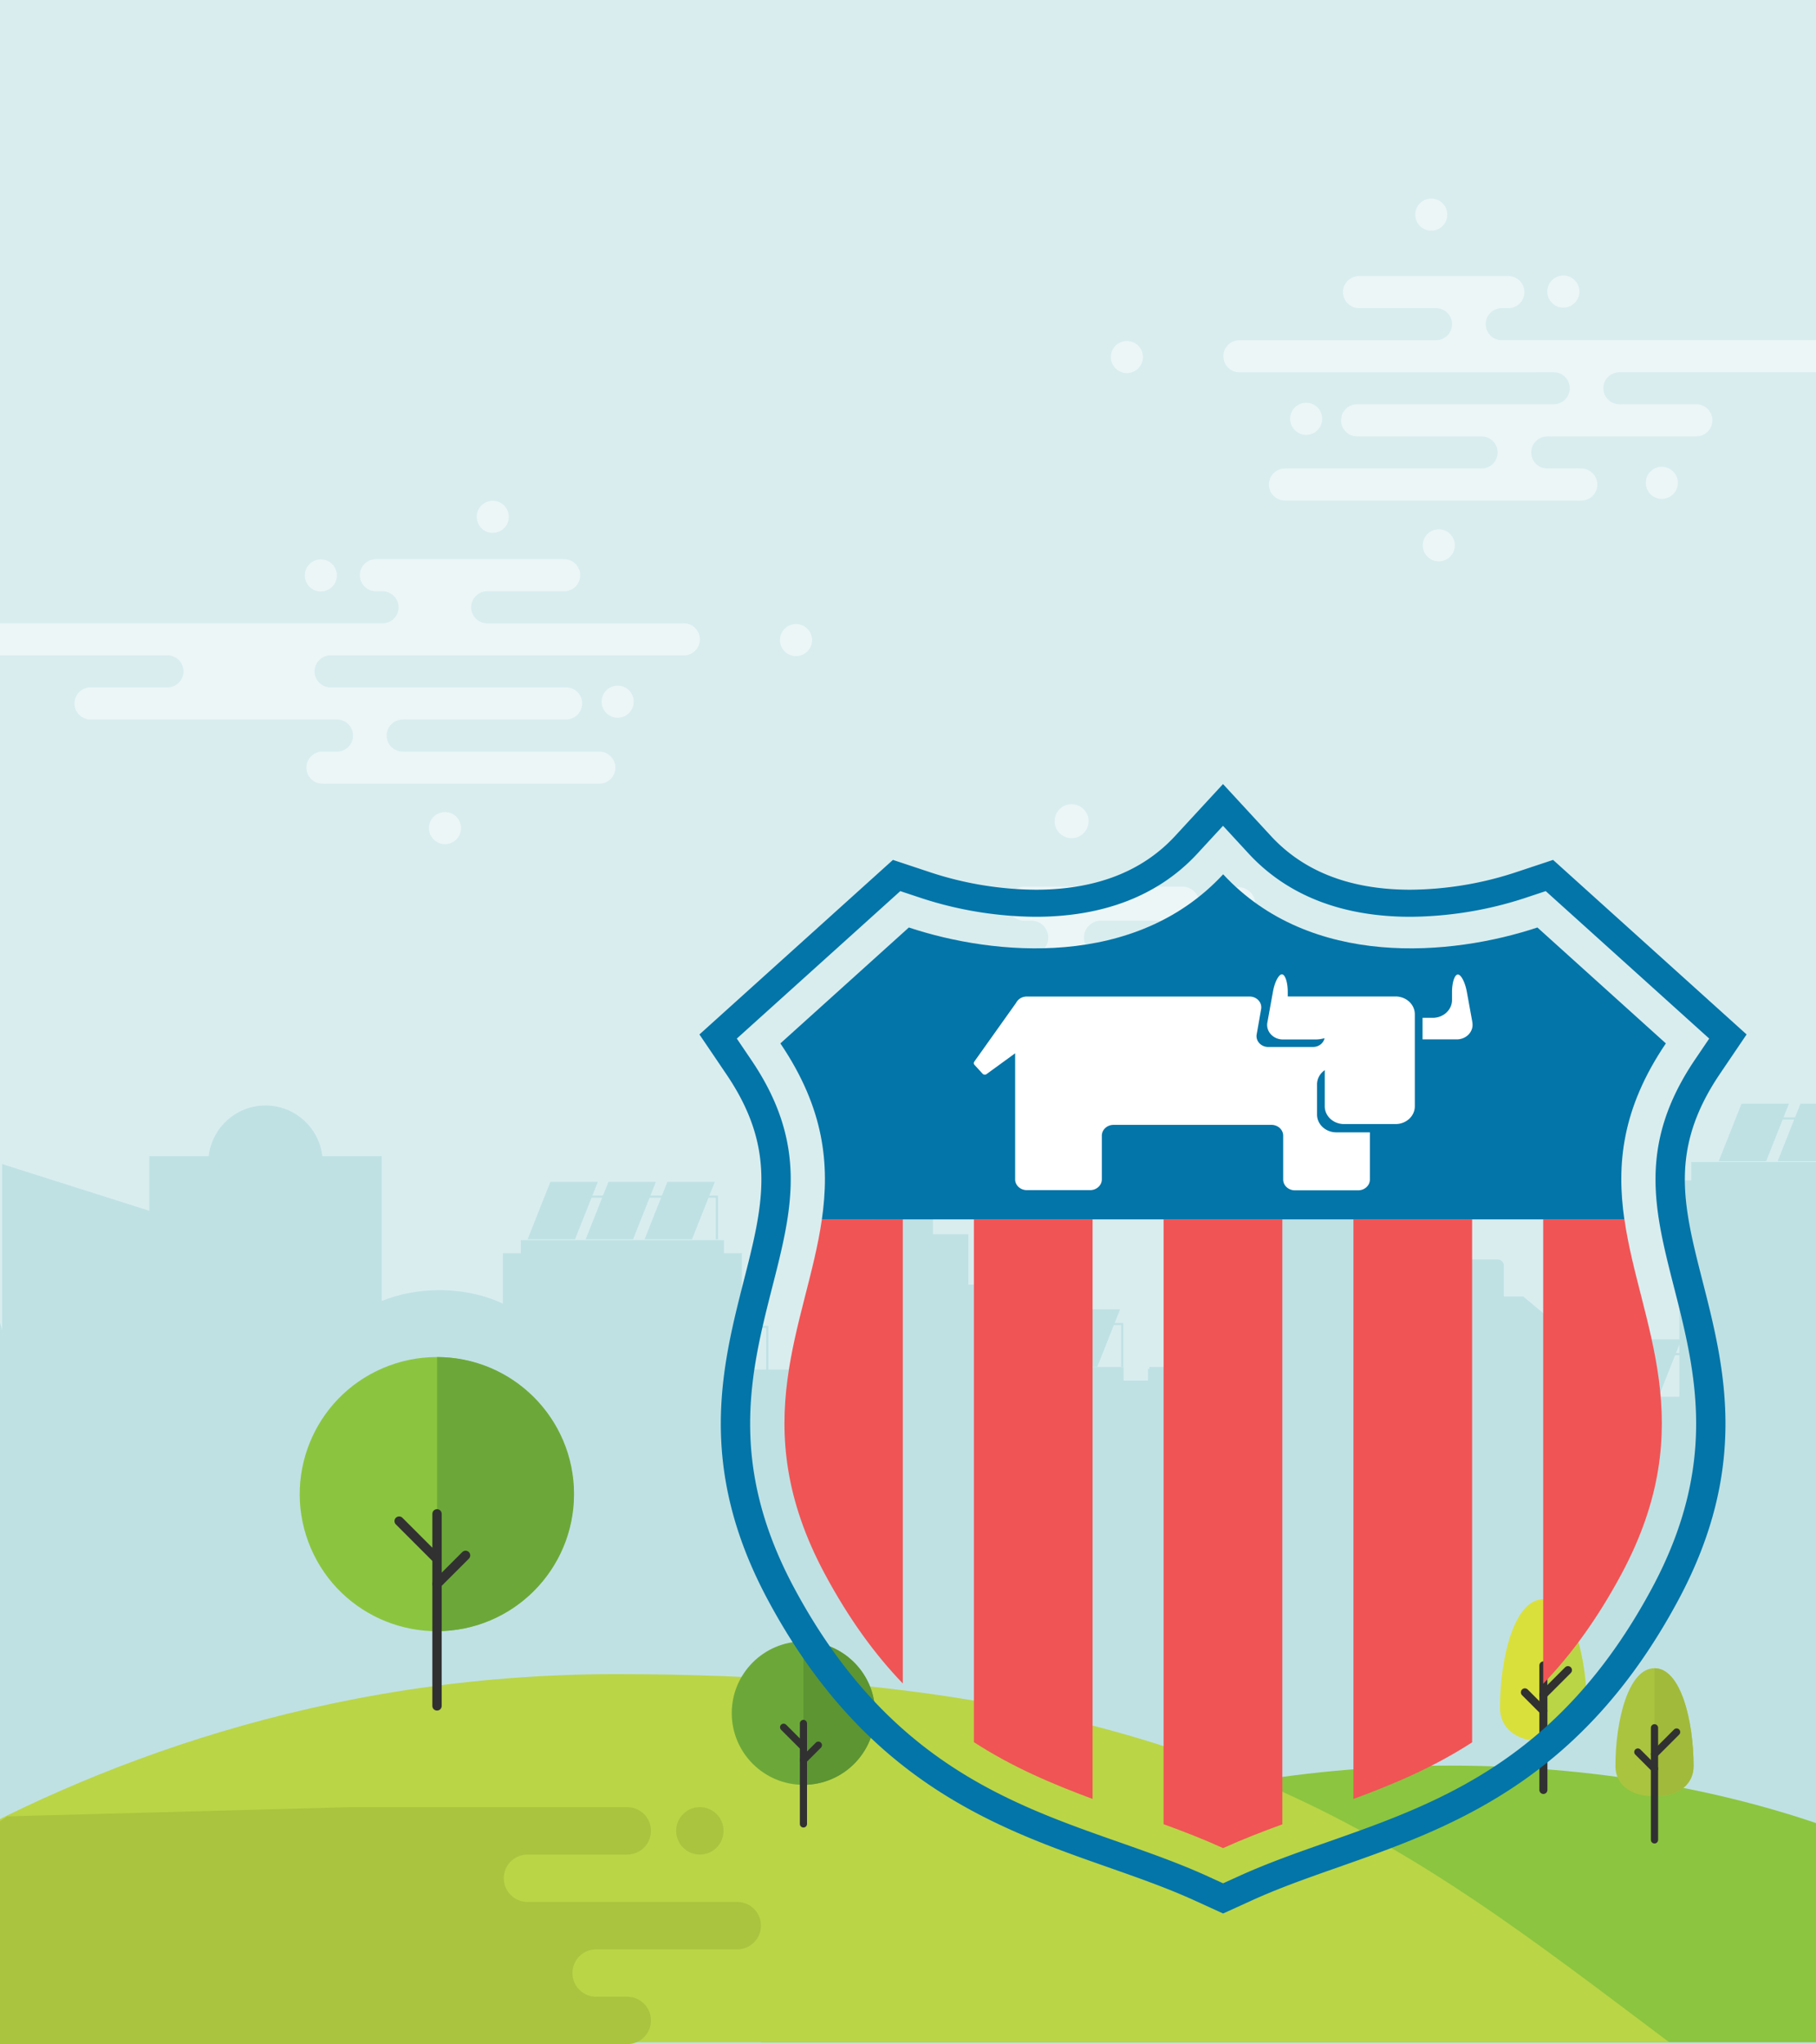 <?xml version="1.0" encoding="UTF-8" standalone="no"?>
<!-- Generator: Adobe Illustrator 25.2.3, SVG Export Plug-In . SVG Version: 6.00 Build 0)  -->

<svg
   version="1.1"
   id="Layer_1"
   x="0px"
   y="0px"
   viewBox="0 0 682.5 768"
   style="enable-background:new 0 0 682.5 768;"
   xml:space="preserve"
   sodipodi:docname="login-landscape.svg"
   inkscape:version="1.2.2 (b0a84865, 2022-12-01)"
   xmlns:inkscape="http://www.inkscape.org/namespaces/inkscape"
   xmlns:sodipodi="http://sodipodi.sourceforge.net/DTD/sodipodi-0.dtd"
   xmlns="http://www.w3.org/2000/svg"
   xmlns:svg="http://www.w3.org/2000/svg"><defs
   id="defs19876" /><sodipodi:namedview
   id="namedview19874"
   pagecolor="#ffffff"
   bordercolor="#000000"
   borderopacity="0.25"
   inkscape:showpageshadow="2"
   inkscape:pageopacity="0.0"
   inkscape:pagecheckerboard="0"
   inkscape:deskcolor="#d1d1d1"
   showgrid="false"
   inkscape:zoom="0.30729167"
   inkscape:cx="341.69492"
   inkscape:cy="384"
   inkscape:window-width="1309"
   inkscape:window-height="456"
   inkscape:window-x="0"
   inkscape:window-y="25"
   inkscape:window-maximized="0"
   inkscape:current-layer="Layer_1" />
<style
   type="text/css"
   id="style19557">
	.st0{fill:#D9EDEF;}
	.st1{fill:#BFE1E4;}
	.st2{fill:#8CC53F;}
	.st3{fill:#8BC53F;}
	.st4{fill:#6CA839;}
	.st5{fill:#313131;}
	.st6{fill:#BAD545;}
	.st7{fill:#AAC43F;}
	.st8{fill:#DAE03B;}
	.st9{opacity:0.5;}
	.st10{fill:#FFFFFF;}
	.st11{fill:#BAD546;}
	.st12{fill:#5C9532;}
	.st13{fill:#A1BA3B;}
</style>
<rect
   class="st0"
   width="682.5"
   height="768"
   id="rect19559" />
<g
   id="g19569">
	<path
   class="st1"
   d="M866.871,513.881c-1.927-17.075-16.41-30.346-34-30.346   c-17.59,0-32.073,13.272-34,30.346h-13.115v-37.423h-43.738v10.721h-8.751v-10.721   h-26.222v-32.987h-4.463v-6.909h-66.971v6.909h-4.463v59.743h-17.066l-2.039,5.138   h-4.33l2.039-5.138H591.938l-5.993,15.103v-8.123h-4.53V494.569l-8.943-7.471h-7.308   v-11.593c0-1.275-1.033-2.308-2.308-2.308h-15.42c-1.274,0-2.308,1.033-2.308,2.308   v11.593h-7.309l-5.398,4.51c-0.696-2.261-2.272-4.135-4.328-5.227v-14.97   l-0.09-0.076l-30.831-26h-0.001l-30.831,26l-0.09,0.076v15.105   c-2.676,1.529-4.483,4.404-4.483,7.707h4.483v0.049h-7.111v28.763l-7.861-2.494   v-6.952h-19.369v0.807l-0.468-0.148v4.447h-9.176v-5.106h-48.212v-0.094h16.195   l6.209-15.645h4.33l-6.208,15.645h17.817l6.208-15.645h2.761v15.645h0.803   v-15.645v-0.744v-0.059h-3.246l2.039-5.138h-17.817l-2.039,5.138h-4.33   l2.039-5.138h-17.817l-6.944,17.499v-26.742h-10.105v-18.948h-13.309v-17.205   c0-2.714-2.2-4.914-4.914-4.914h-4.251v-16.092c0-0.413-0.315-0.748-0.703-0.748   h-1.654c-0.388,0-0.703,0.335-0.703,0.748v16.092h-4.251   c-2.713,0-4.914,2.2-4.914,4.914v17.205h-13.309v18.948h-10.105v34.365   c-3.2-1.567-6.782-2.472-10.579-2.472h-6.5v-15.626v-0.744v-0.059h-3.246   l2.039-5.138h-8.736v-22.146h-6.741v-4.912h-76.34v4.912h-6.741v18.951   c-6.688-3.178-14.968-5.067-23.876-5.067c-7.952,0-15.401,1.507-21.667,4.089   v-54.445h-22.322c-1.229-10.707-10.311-19.025-21.347-19.025   c-11.036,0-20.118,8.319-21.347,19.025H56.111v20.525l-55.32-17.55v62.608   c-2.826-13.424-14.734-23.502-28.999-23.502c-15.233,0-27.776,11.493-29.444,26.28   h-15.226v11.179h-36.639V499.026c0-11.014-8.928-19.942-19.942-19.942   c-11.014,0-19.942,8.928-19.942,19.942v14.887h-52.551v5.748h3.116v43.115V798   H884.453V535.301v-5.22v-16.199H866.871z M287.953,514.559h-8.962l6.201-15.626h2.761   V514.559z M529.231,494.272H528.092v-0.049h1.198L529.231,494.272z M605.525,524.781   h-4.33l6.201-15.626h4.33L605.525,524.781z M631.15,524.781h-7.807l6.201-15.626   h1.606V524.781z M631.15,508.352h-1.287l1.287-3.244V508.352z"
   id="path19561" />
	<polygon
   class="st1"
   points="222.306,449.994 226.303,449.994 220.095,465.638 237.912,465.638    244.12,449.994 248.45,449.994 242.242,465.638 260.059,465.638 266.267,449.994    269.028,449.994 269.028,465.638 269.831,465.638 269.831,449.994 269.831,449.25    269.831,449.191 266.586,449.191 268.625,444.052 250.808,444.052 248.769,449.191    244.439,449.191 246.478,444.052 228.661,444.052 226.622,449.191 222.625,449.191    224.664,444.052 206.847,444.052 198.281,465.638 216.098,465.638  "
   id="polygon19563" />
	<polygon
   class="st1"
   points="669.979,420.598 674.309,420.598 668.1,436.243 685.918,436.243    692.126,420.598 694.887,420.598 694.887,436.243 695.69,436.243 695.69,420.598    695.69,419.854 695.69,419.795 692.445,419.795 694.484,414.657 676.666,414.657    674.627,419.795 670.298,419.795 672.337,414.657 654.52,414.657 645.954,436.243    663.77,436.243  "
   id="polygon19565" />
	<polygon
   class="st1"
   points="773.927,460.312 776.688,460.312 776.688,475.957 777.491,475.957    777.491,460.312 777.491,459.569 777.491,459.51 774.245,459.51 776.284,454.371    758.467,454.371 749.901,475.957 767.718,475.957  "
   id="polygon19567" />
</g>
<path
   class="st2"
   d="M682.221,1117.16c-17.754-1.617-35.838-2.458-54.192-2.458  c-169.747,0-316.642,71.25-387.542,174.95v114.762H682.5L682.221,1117.16z"
   id="path19571" />
<g
   id="g19645">
	<g
   id="g19595">
		<g
   id="g19575">
			
				<ellipse
   transform="matrix(0.394 -0.919 0.919 0.394 -630.539 1248.272)"
   class="st3"
   cx="631.559"
   cy="1102.407"
   rx="24.813"
   ry="24.813"
   id="ellipse19573" />
		</g>
		<g
   id="g19579">
			<path
   class="st4"
   d="M606.746,1102.407c0-13.704,11.109-24.813,24.813-24.813v49.626     C617.855,1127.22,606.746,1116.111,606.746,1102.407z"
   id="path19577" />
		</g>
		<g
   id="g19593">
			<g
   id="g19583">
				<path
   class="st5"
   d="M631.559,1141.6c0.467,0,0.846-0.379,0.846-0.845v-34.775      c0-0.467-0.379-0.846-0.846-0.846c-0.467,0-0.846,0.379-0.846,0.846v34.775      C630.713,1141.221,631.092,1141.6,631.559,1141.6L631.559,1141.6z"
   id="path19581" />
			</g>
			<g
   id="g19587">
				<path
   class="st5"
   d="M631.559,1119.514c0.217,0,0.433-0.083,0.598-0.248      c0.33-0.33,0.33-0.866,0-1.196l-5.169-5.169      c-0.33-0.33-0.866-0.33-1.196,0c-0.33,0.33-0.33,0.865,0,1.196      l5.169,5.169C631.126,1119.431,631.342,1119.514,631.559,1119.514L631.559,1119.514z"
   id="path19585" />
			</g>
			<g
   id="g19591">
				<path
   class="st5"
   d="M631.559,1115.002c0.217,0,0.433-0.083,0.598-0.248l6.862-6.862      c0.33-0.33,0.33-0.865,0-1.196c-0.331-0.33-0.866-0.33-1.196,0      l-6.862,6.862c-0.33,0.33-0.33,0.865,0,1.196      C631.126,1114.919,631.342,1115.002,631.559,1115.002L631.559,1115.002z"
   id="path19589" />
			</g>
		</g>
	</g>
	<g
   id="g19619">
		<g
   id="g19599">
			<path
   class="st6"
   d="M575.186,1187.063c0-14.086,3.994-30.383,12.125-30.383     c8.131,0,12.125,16.297,12.125,30.383c0,5.161-3.994,9.345-12.125,9.345     C579.18,1196.408,575.186,1192.224,575.186,1187.063z"
   id="path19597" />
		</g>
		<g
   id="g19603">
			<path
   class="st7"
   d="M575.186,1187.063c0-14.086,3.994-30.383,12.125-30.383v39.728     C579.18,1196.408,575.186,1192.224,575.186,1187.063z"
   id="path19601" />
		</g>
		<g
   id="g19617">
			<g
   id="g19607">
				<path
   class="st5"
   d="M587.311,1210.788c0.467,0,0.846-0.379,0.846-0.846v-34.775      c0-0.467-0.379-0.846-0.846-0.846c-0.467,0-0.846,0.379-0.846,0.846v34.775      C586.466,1210.41,586.844,1210.788,587.311,1210.788L587.311,1210.788z"
   id="path19605" />
			</g>
			<g
   id="g19611">
				<path
   class="st5"
   d="M587.311,1188.702c0.217,0,0.433-0.083,0.598-0.248l5.169-5.169      c0.33-0.33,0.33-0.866,0-1.196c-0.33-0.33-0.865-0.33-1.196,0      l-5.169,5.169c-0.33,0.33-0.33,0.866,0,1.196      C586.879,1188.619,587.094,1188.702,587.311,1188.702L587.311,1188.702z"
   id="path19609" />
			</g>
			<g
   id="g19615">
				<path
   class="st5"
   d="M587.311,1184.19c0.217,0,0.433-0.083,0.598-0.248      c0.33-0.33,0.33-0.866,0-1.196l-6.862-6.862      c-0.33-0.33-0.865-0.33-1.196,0c-0.33,0.33-0.33,0.866,0,1.196      l6.862,6.862C586.879,1184.108,587.094,1184.19,587.311,1184.19L587.311,1184.19z"
   id="path19613" />
			</g>
		</g>
	</g>
	<g
   id="g19643">
		<g
   id="g19623">
			<path
   class="st8"
   d="M513.885,1149.353c0-19.266,5.723-51.316,12.783-51.316     s12.783,32.05,12.783,51.316c0,7.06-5.723,12.783-12.783,12.783     S513.885,1156.413,513.885,1149.353z"
   id="path19621" />
		</g>
		<g
   id="g19627">
			<path
   class="st6"
   d="M513.885,1149.353c0-19.266,5.723-51.316,12.783-51.316v64.099     C519.609,1162.136,513.885,1156.413,513.885,1149.353z"
   id="path19625" />
		</g>
		<g
   id="g19641">
			<g
   id="g19631">
				<path
   class="st5"
   d="M526.669,1176.516c0.467,0,0.846-0.379,0.846-0.846v-34.775      c0-0.467-0.379-0.846-0.846-0.846c-0.467,0-0.846,0.379-0.846,0.846v34.775      C525.823,1176.137,526.202,1176.516,526.669,1176.516L526.669,1176.516z"
   id="path19629" />
			</g>
			<g
   id="g19635">
				<path
   class="st5"
   d="M526.669,1154.429c0.217,0,0.433-0.083,0.598-0.248l5.169-5.169      c0.33-0.33,0.33-0.866,0-1.196s-0.866-0.33-1.196,0l-5.169,5.169      c-0.33,0.33-0.33,0.866,0,1.196      C526.236,1154.347,526.452,1154.429,526.669,1154.429L526.669,1154.429z"
   id="path19633" />
			</g>
			<g
   id="g19639">
				<path
   class="st5"
   d="M526.669,1149.918c0.217,0,0.433-0.083,0.598-0.248      c0.33-0.33,0.33-0.866,0-1.196l-6.862-6.862      c-0.33-0.33-0.865-0.33-1.196,0c-0.33,0.33-0.33,0.866,0,1.196      l6.862,6.862C526.236,1149.835,526.452,1149.918,526.669,1149.918L526.669,1149.918z"
   id="path19637" />
			</g>
		</g>
	</g>
</g>
<g
   class="st9"
   id="g19659">
	<path
   class="st10"
   d="M374.031,358.667h13.559c3.525,0,6.382-2.858,6.382-6.382   c0-3.525-2.857-6.382-6.382-6.382h-2.65c-3.525,0-6.382-2.857-6.382-6.382v-0   c0-3.525,2.858-6.382,6.382-6.382h59.448c3.525,0,6.382,2.857,6.382,6.382v0   c0,3.525-2.857,6.382-6.382,6.382h-3.149h-27.507   c-3.525,0-6.382,2.857-6.382,6.382v0c0,3.525,2.857,6.382,6.382,6.382h27.507   h28.774h3.166h11.102c3.525,0,6.382,2.857,6.382,6.382   c0,3.525-2.857,6.382-6.382,6.382h-9.34c-0.031,0-0.061,0.005-0.092,0.005   h-3.149h-27.507c-3.525,0-6.382,2.857-6.382,6.382   c0,3.525,2.857,6.382,6.382,6.382h27.507h28.774h3.166h18.858   c3.525,0,6.382,2.857,6.382,6.382c0,3.525-2.857,6.382-6.382,6.382h-58.558   h-18.559h-40.889c-3.525,0-6.382-2.858-6.382-6.382   c0-3.525,2.857-6.382,6.382-6.382h13.559c3.525,0,6.382-2.857,6.382-6.382   c0-3.525-2.858-6.382-6.382-6.382h-2.65c-0.031,0-0.061-0.004-0.091-0.005   h-0.39h-40.889c-3.525,0-6.382-2.857-6.382-6.382   C367.649,361.524,370.506,358.667,374.031,358.667z"
   id="path19647" />
	
		<ellipse
   transform="matrix(0.707 -0.707 0.707 0.707 -154.108 358.053)"
   class="st10"
   cx="355.154"
   cy="365.051"
   rx="6.383"
   ry="6.383"
   id="ellipse19649" />
	
		<ellipse
   transform="matrix(0.231 -0.973 0.973 0.231 27.568 713.903)"
   class="st10"
   cx="465.199"
   cy="339.52"
   rx="6.383"
   ry="6.383"
   id="ellipse19651" />
	
		<ellipse
   transform="matrix(0.161 -0.987 0.987 0.161 33.528 656.207)"
   class="st10"
   cx="402.567"
   cy="308.392"
   rx="6.383"
   ry="6.383"
   id="ellipse19653" />
	
		<ellipse
   transform="matrix(0.895 -0.446 0.446 0.895 -116.643 284.906)"
   class="st10"
   cx="547.346"
   cy="390.418"
   rx="6.383"
   ry="6.383"
   id="ellipse19655" />
	<circle
   class="st10"
   cx="438.85"
   cy="419.608"
   r="6.383"
   id="circle19657" />
</g>
<g
   class="st9"
   id="g19675">
	<path
   class="st10"
   d="M682.5,127.791h-55.267h-16.127h-1.389h-38.591h-7.235   c-3.1-0.247-5.539-2.836-5.539-5.999c0-3.327,2.697-6.024,6.024-6.024h2.501   c3.327,0,6.024-2.697,6.024-6.024l0,0c0-3.327-2.697-6.024-6.024-6.024h-56.107   c-3.327,0-6.024,2.697-6.024,6.024l0,0c0,3.327,2.697,6.024,6.024,6.024h2.972   h25.961c3.327,0,6.024,2.697,6.024,6.024v0c0,3.327-2.697,6.024-6.024,6.024   h-25.961h-27.157h-2.988h-17.798c-3.327,0-6.024,2.697-6.024,6.024   c0,3.327,2.697,6.024,6.024,6.024h55.267h17.516h38.591   c0.163,0,0.323-0.012,0.483-0.024h6.268c3.327,0,6.024,2.697,6.024,6.024   s-2.697,6.024-6.024,6.024h-2.501h-23.451h-27.157h-2.989h-17.798   c-3.327,0-6.024,2.697-6.024,6.024c0,3.327,2.697,6.024,6.024,6.024h17.248   c0.202,0.02,0.406,0.031,0.613,0.031h2.972h25.961   c3.327,0,6.024,2.697,6.024,6.024v0c0,3.327-2.697,6.024-6.024,6.024h-25.961   h-27.157h-2.989h-17.798c-3.327,0-6.024,2.697-6.024,6.024   c0,3.327,2.697,6.024,6.024,6.024h55.267h17.516h38.591   c3.327,0,6.024-2.697,6.024-6.024c0-3.327-2.697-6.024-6.024-6.024h-12.797   c-3.327,0-6.024-2.697-6.024-6.024c0-3.327,2.697-6.024,6.024-6.024h2.501   c0.207,0,0.412-0.011,0.613-0.031h36.793h16.127c3.327,0,6.024-2.697,6.024-6.024   l0,0c0-3.327-2.697-6.024-6.024-6.024h-2.972h-13.154h-12.797   c-3.327,0-6.024-2.697-6.024-6.024c0-3.327,2.697-6.024,6.024-6.024h2.501h23.45   h27.157h2.988H682.5"
   id="path19661" />
	
		<ellipse
   transform="matrix(0.24 -0.971 0.971 0.24 298.37 744.242)"
   class="st10"
   cx="624.523"
   cy="181.556"
   rx="6.024"
   ry="6.024"
   id="ellipse19663" />
	
		<ellipse
   transform="matrix(0.675 -0.738 0.738 0.675 109.926 469.108)"
   class="st10"
   cx="587.587"
   cy="109.745"
   rx="6.024"
   ry="6.024"
   id="ellipse19665" />
	
		<ellipse
   transform="matrix(0.231 -0.973 0.973 0.231 335.303 585.187)"
   class="st10"
   cx="537.677"
   cy="80.575"
   rx="6.024"
   ry="6.024"
   id="ellipse19667" />
	
		<ellipse
   transform="matrix(0.153 -0.988 0.988 0.153 255.648 707.904)"
   class="st10"
   cx="540.846"
   cy="204.796"
   rx="6.024"
   ry="6.024"
   id="ellipse19669" />
	
		<ellipse
   transform="matrix(0.155 -0.988 0.988 0.155 259.397 617.817)"
   class="st10"
   cx="490.744"
   cy="157.319"
   rx="6.024"
   ry="6.024"
   id="ellipse19671" />
	
		<ellipse
   transform="matrix(0.707 -0.707 0.707 0.707 29.237 338.792)"
   class="st10"
   cx="423.576"
   cy="134.104"
   rx="6.024"
   ry="6.024"
   id="ellipse19673" />
</g>
<g
   class="st9"
   id="g19689">
	<path
   class="st10"
   d="M0,234.163h44.319h16.127h1.389h75.191h7.235   c3.1-0.247,5.539-2.836,5.539-5.999c0-3.327-2.697-6.024-6.024-6.024h-2.501   c-3.327,0-6.024-2.697-6.024-6.024l0,0c0-3.327,2.697-6.024,6.024-6.024h70.747   c3.327,0,6.024,2.697,6.024,6.024l0,0c0,3.327-2.697,6.024-6.024,6.024h-2.972   h-25.961c-3.327,0-6.024,2.697-6.024,6.024v0   c0,3.327,2.697,6.024,6.024,6.024h25.961h27.157h2.988h17.798   c3.327,0,6.024,2.697,6.024,6.024c0,3.327-2.697,6.024-6.024,6.024h-55.267   h-17.516h-53.231c-0.163,0-0.323-0.012-0.483-0.024h-6.268   c-3.327,0-6.024,2.697-6.024,6.024c0,3.327,2.697,6.024,6.024,6.024h2.501h23.45   h41.797h2.988h17.798c3.327,0,6.024,2.697,6.024,6.024   c0,3.327-2.697,6.024-6.024,6.024h-17.248c-0.202,0.02-0.406,0.031-0.613,0.031   H191.93h-40.601c-3.327,0-6.024,2.697-6.024,6.024v0   c0,3.327,2.697,6.024,6.024,6.024h25.961h27.157h2.989h17.798   c3.327,0,6.024,2.697,6.024,6.024c0,3.327-2.697,6.024-6.024,6.024h-55.267   h-17.516h-31.271c-3.327,0-6.024-2.697-6.024-6.024   c0-3.327,2.697-6.024,6.024-6.024h5.477c3.327,0,6.024-2.697,6.024-6.024   c0-3.327-2.697-6.024-6.024-6.024h-2.501c-0.207,0-0.412-0.011-0.613-0.031   H50.15H34.023c-3.327,0-6.024-2.697-6.024-6.024l0,0   c0-3.327,2.697-6.024,6.024-6.024h2.972h13.154h12.797   c3.327,0,6.024-2.697,6.024-6.024c0-3.327-2.697-6.024-6.024-6.024h-2.501H36.996   H9.839H6.85H0"
   id="path19677" />
	
		<ellipse
   transform="matrix(0.738 -0.675 0.675 0.738 -114.284 138.088)"
   class="st10"
   cx="120.565"
   cy="216.117"
   rx="6.024"
   ry="6.024"
   id="ellipse19679" />
	
		<ellipse
   transform="matrix(0.973 -0.231 0.231 0.973 -39.804 47.916)"
   class="st10"
   cx="185.115"
   cy="194.267"
   rx="6.024"
   ry="6.024"
   id="ellipse19681" />
	
		<ellipse
   transform="matrix(0.988 -0.153 0.153 0.988 -45.675 29.289)"
   class="st10"
   cx="167.306"
   cy="311.168"
   rx="6.024"
   ry="6.024"
   id="ellipse19683" />
	
		<ellipse
   transform="matrix(0.988 -0.155 0.155 0.988 -38.001 39.074)"
   class="st10"
   cx="232.048"
   cy="263.691"
   rx="6.024"
   ry="6.024"
   id="ellipse19685" />
	
		<ellipse
   transform="matrix(0.707 -0.707 0.707 0.707 -82.404 282.011)"
   class="st10"
   cx="299.216"
   cy="240.476"
   rx="6.024"
   ry="6.024"
   id="ellipse19687" />
</g>
<g
   id="g19767">
	<path
   class="st6"
   d="M0.248,1404.367l0-153.081c15.756-1.435,31.805-2.181,48.094-2.181   c150.645,0,281.009,63.232,343.93,155.262H0.248z"
   id="path19691" />
	<g
   id="g19715">
		<g
   id="g19695">
			
				<ellipse
   transform="matrix(0.394 -0.919 0.919 0.394 -1057.006 952.181)"
   class="st3"
   cx="193.737"
   cy="1277.841"
   rx="30.348"
   ry="30.348"
   id="ellipse19693" />
		</g>
		<g
   id="g19699">
			<path
   class="st4"
   d="M163.389,1277.841c0-16.761,13.587-30.348,30.348-30.348v60.697     C176.975,1308.189,163.389,1294.602,163.389,1277.841z"
   id="path19697" />
		</g>
		<g
   id="g19713">
			<g
   id="g19703">
				<path
   class="st5"
   d="M193.737,1325.777c0.571,0,1.035-0.463,1.035-1.034v-42.533      c0-0.571-0.464-1.035-1.035-1.035c-0.571,0-1.035,0.463-1.035,1.035v42.533      C192.702,1325.314,193.165,1325.777,193.737,1325.777L193.737,1325.777z"
   id="path19701" />
			</g>
			<g
   id="g19707">
				<path
   class="st5"
   d="M193.737,1298.764c0.266,0,0.529-0.101,0.731-0.303      c0.404-0.404,0.404-1.059,0-1.463l-6.322-6.322      c-0.404-0.404-1.059-0.404-1.463,0c-0.404,0.404-0.404,1.059,0,1.463      l6.322,6.322C193.207,1298.663,193.471,1298.764,193.737,1298.764L193.737,1298.764z"
   id="path19705" />
			</g>
			<g
   id="g19711">
				<path
   class="st5"
   d="M193.737,1293.246c0.266,0,0.529-0.101,0.731-0.303l8.393-8.393      c0.404-0.404,0.404-1.059,0-1.463c-0.405-0.404-1.059-0.404-1.463,0      l-8.393,8.393c-0.404,0.404-0.404,1.059,0,1.463      C193.207,1293.145,193.471,1293.246,193.737,1293.246L193.737,1293.246z"
   id="path19709" />
			</g>
		</g>
	</g>
	<g
   id="g19739">
		<g
   id="g19719">
			<path
   class="st6"
   d="M80.414,1230.513c0-17.229,4.885-37.161,14.831-37.161     c9.945,0,14.83,19.932,14.83,37.161c0,6.312-4.885,11.43-14.83,11.43     C85.299,1241.944,80.414,1236.826,80.414,1230.513z"
   id="path19717" />
		</g>
		<g
   id="g19723">
			<path
   class="st7"
   d="M80.414,1230.513c0-17.229,4.885-37.161,14.831-37.161v48.591     C85.299,1241.944,80.414,1236.826,80.414,1230.513z"
   id="path19721" />
		</g>
		<g
   id="g19737">
			<g
   id="g19727">
				<path
   class="st5"
   d="M95.245,1259.532c0.572,0,1.035-0.463,1.035-1.035v-42.533      c0-0.571-0.463-1.034-1.035-1.034c-0.571,0-1.034,0.463-1.034,1.034v42.533      C94.21,1259.068,94.674,1259.532,95.245,1259.532L95.245,1259.532z"
   id="path19725" />
			</g>
			<g
   id="g19731">
				<path
   class="st5"
   d="M95.245,1232.518c0.266,0,0.53-0.101,0.732-0.303l6.322-6.322      c0.404-0.404,0.404-1.059,0-1.463c-0.404-0.404-1.059-0.404-1.463,0      l-6.322,6.322c-0.404,0.404-0.404,1.059,0,1.463      C94.716,1232.417,94.98,1232.518,95.245,1232.518L95.245,1232.518z"
   id="path19729" />
			</g>
			<g
   id="g19735">
				<path
   class="st5"
   d="M95.245,1227c0.266,0,0.53-0.101,0.732-0.303      c0.404-0.404,0.404-1.059,0-1.463l-8.393-8.393      c-0.404-0.404-1.059-0.404-1.463,0c-0.404,0.404-0.404,1.059,0,1.463      l8.393,8.393C94.716,1226.899,94.98,1227,95.245,1227L95.245,1227z"
   id="path19733" />
			</g>
		</g>
	</g>
	<path
   class="st7"
   d="M80.425,1290.372c4.498,0,8.146,3.647,8.146,8.146   s-3.648,8.146-8.146,8.146H53.509c-4.491,0.011-8.129,3.654-8.129,8.145   c0,4.499,3.648,8.146,8.148,8.146h99.879c4.5,0,8.148,3.647,8.148,8.148   c0,4.497-3.648,8.145-8.148,8.145h-32.249c-4.501,0-8.146,3.647-8.146,8.145   c0,4.5,3.645,8.148,8.146,8.148h44.16c4.501,0,8.146,3.647,8.146,8.145   c0,4.499-3.645,8.148-8.146,8.148H97.147c-4.501,0-8.148,3.647-8.148,8.146   c0,4.497,3.647,8.145,8.148,8.145h56.26c4.5,0,8.148,3.648,8.148,8.145   c0,4.5-3.648,8.147-8.148,8.147H0l0-114.043H80.425z M180.52,1363.685   c0,4.499,3.647,8.148,8.146,8.148c4.498,0,8.146-3.648,8.146-8.148   c0-4.498-3.648-8.145-8.146-8.145C184.166,1355.54,180.52,1359.187,180.52,1363.685   z M113.103,1298.519c0-4.498-3.646-8.145-8.145-8.145   c-4.498,0-8.148,3.647-8.148,8.145c0,4.501,3.649,8.148,8.148,8.148   C109.457,1306.666,113.103,1303.019,113.103,1298.519z"
   id="path19741" />
	<g
   id="g19765">
		<g
   id="g19745">
			<path
   class="st8"
   d="M23.188,1326.385c0-23.564,7-62.764,15.635-62.764     s15.635,39.2,15.635,62.764c0,8.635-7,15.635-15.635,15.635     S23.188,1335.02,23.188,1326.385z"
   id="path19743" />
		</g>
		<g
   id="g19749">
			<path
   class="st6"
   d="M23.188,1326.385c0-23.564,7-62.764,15.635-62.764v78.399     C30.188,1342.02,23.188,1335.02,23.188,1326.385z"
   id="path19747" />
		</g>
		<g
   id="g19763">
			<g
   id="g19753">
				<path
   class="st5"
   d="M38.823,1359.608c0.571,0,1.035-0.463,1.035-1.035v-42.533      c0-0.571-0.464-1.035-1.035-1.035c-0.571,0-1.035,0.464-1.035,1.035v42.533      C37.788,1359.145,38.252,1359.608,38.823,1359.608L38.823,1359.608z"
   id="path19751" />
			</g>
			<g
   id="g19757">
				<path
   class="st5"
   d="M38.823,1332.594c0.266,0,0.529-0.101,0.731-0.303l6.322-6.322      c0.404-0.404,0.404-1.059,0-1.463c-0.404-0.404-1.059-0.404-1.463,0      l-6.322,6.322c-0.404,0.404-0.404,1.059,0,1.463      C38.293,1332.493,38.557,1332.594,38.823,1332.594L38.823,1332.594z"
   id="path19755" />
			</g>
			<g
   id="g19761">
				<path
   class="st5"
   d="M38.823,1327.076c0.266,0,0.529-0.101,0.731-0.303      c0.404-0.404,0.404-1.059,0-1.463l-8.393-8.393c-0.404-0.404-1.059-0.404-1.463,0      c-0.404,0.404-0.404,1.059,0,1.463l8.393,8.393      C38.293,1326.975,38.557,1327.076,38.823,1327.076L38.823,1327.076z"
   id="path19759" />
			</g>
		</g>
	</g>
</g>
<g
   id="g19871">
	<path
   class="st2"
   d="M285.981,767.306h517.83   c-41.499-60.959-141.777-103.95-258.914-103.95   C427.76,663.356,327.481,706.346,285.981,767.306z"
   id="path19769" />
	<path
   class="st11"
   d="M-121.311,767.306h748.668   c-100.324-75.19-175.122-138.317-395.847-138.317S-121.311,767.306-121.311,767.306z"
   id="path19771" />
	<g
   id="g19795">
		<g
   id="g19775">
			<path
   class="st8"
   d="M596.361,641.72c0-18.953-5.374-40.88-16.315-40.88     c-10.94,0-16.313,21.927-16.313,40.88c0,6.944,5.373,12.575,16.313,12.575     C590.987,654.295,596.361,648.664,596.361,641.72z"
   id="path19773" />
		</g>
		<g
   id="g19779">
			<path
   class="st6"
   d="M596.361,641.72c0-18.953-5.374-40.88-16.315-40.88v53.455     C590.987,654.295,596.361,648.664,596.361,641.72z"
   id="path19777" />
		</g>
		<g
   id="g19793">
			<g
   id="g19783">
				<path
   class="st5"
   d="M580.045,674.014c-0.833,0-1.51-0.676-1.51-1.51v-46.79      c0-0.833,0.676-1.509,1.51-1.509s1.51,0.676,1.51,1.509v46.79      C581.555,673.338,580.879,674.014,580.045,674.014L580.045,674.014z"
   id="path19781" />
			</g>
			<g
   id="g19787">
				<path
   class="st5"
   d="M580.045,644.297c-0.387,0-0.773-0.148-1.067-0.443l-6.954-6.956      c-0.59-0.59-0.59-1.544,0-2.135c0.592-0.59,1.547-0.59,2.134,0      l6.954,6.956c0.59,0.589,0.59,1.544,0,2.134      C580.818,644.148,580.433,644.297,580.045,644.297L580.045,644.297z"
   id="path19785" />
			</g>
			<g
   id="g19791">
				<path
   class="st5"
   d="M580.045,638.227c-0.387,0-0.773-0.147-1.067-0.442      c-0.59-0.59-0.59-1.545,0-2.135l9.234-9.233      c0.59-0.59,1.544-0.59,2.134,0c0.59,0.59,0.59,1.544,0,2.135      l-9.233,9.233C580.818,638.08,580.433,638.227,580.045,638.227L580.045,638.227z"
   id="path19789" />
			</g>
		</g>
	</g>
	<g
   id="g19819">
		<g
   id="g19799">
			<path
   class="st4"
   d="M328.895,643.635c0,14.878-12.062,26.94-26.942,26.94     c-14.879,0-26.941-12.062-26.941-26.94c0-14.877,12.062-26.941,26.941-26.941     C316.832,616.694,328.895,628.757,328.895,643.635z"
   id="path19797" />
		</g>
		<g
   id="g19803">
			<path
   class="st12"
   d="M328.895,643.635c0-14.877-12.062-26.941-26.942-26.941v53.881     C316.832,670.575,328.895,658.513,328.895,643.635z"
   id="path19801" />
		</g>
		<g
   id="g19817">
			<g
   id="g19807">
				<path
   class="st5"
   d="M301.953,686.616c-0.743,0-1.345-0.602-1.345-1.345v-37.758      c0-0.743,0.603-1.346,1.345-1.346c0.743,0,1.346,0.603,1.346,1.346v37.758      C303.299,686.014,302.696,686.616,301.953,686.616L301.953,686.616z"
   id="path19805" />
			</g>
			<g
   id="g19811">
				<path
   class="st5"
   d="M301.953,662.635c-0.344,0-0.688-0.131-0.951-0.394      c-0.526-0.526-0.526-1.377,0-1.903l5.612-5.613      c0.526-0.526,1.377-0.526,1.903,0s0.526,1.377,0,1.902l-5.612,5.613      C302.642,662.504,302.297,662.635,301.953,662.635L301.953,662.635z"
   id="path19809" />
			</g>
			<g
   id="g19815">
				<path
   class="st5"
   d="M301.953,657.737c-0.344,0-0.688-0.131-0.951-0.394l-7.45-7.449      c-0.526-0.526-0.526-1.377,0-1.903c0.526-0.526,1.377-0.526,1.903,0      l7.45,7.449c0.526,0.526,0.526,1.377,0,1.902      C302.642,657.605,302.297,657.737,301.953,657.737L301.953,657.737z"
   id="path19813" />
			</g>
		</g>
	</g>
	<g
   id="g19843">
		<g
   id="g19823">
			<path
   class="st7"
   d="M636.486,663.555c0-17.057-4.836-36.791-14.684-36.791     c-9.845,0-14.682,19.734-14.682,36.791c0,6.25,4.836,11.317,14.682,11.317     C631.65,674.873,636.486,669.805,636.486,663.555z"
   id="path19821" />
		</g>
		<g
   id="g19827">
			<path
   class="st13"
   d="M636.486,663.555c0-17.057-4.836-36.791-14.684-36.791v48.109     C631.65,674.873,636.486,669.805,636.486,663.555z"
   id="path19825" />
		</g>
		<g
   id="g19841">
			<g
   id="g19831">
				<path
   class="st5"
   d="M621.803,692.62c-0.75,0-1.359-0.608-1.359-1.359v-42.11      c0-0.75,0.609-1.359,1.359-1.359s1.359,0.608,1.359,1.359v42.11      C623.161,692.012,622.552,692.62,621.803,692.62L621.803,692.62z"
   id="path19829" />
			</g>
			<g
   id="g19835">
				<path
   class="st5"
   d="M621.803,665.875c-0.349,0-0.695-0.133-0.961-0.398l-6.258-6.26      c-0.531-0.531-0.531-1.39,0-1.921c0.532-0.531,1.392-0.531,1.921,0l6.259,6.26      c0.531,0.531,0.531,1.391,0,1.921C622.498,665.742,622.151,665.875,621.803,665.875      L621.803,665.875z"
   id="path19833" />
			</g>
			<g
   id="g19839">
				<path
   class="st5"
   d="M621.803,660.412c-0.349,0-0.695-0.133-0.961-0.398      c-0.531-0.531-0.531-1.39,0-1.921l8.311-8.31      c0.531-0.531,1.39-0.531,1.921,0c0.531,0.531,0.531,1.391,0,1.921      l-8.31,8.31C622.498,660.279,622.151,660.412,621.803,660.412L621.803,660.412z"
   id="path19837" />
			</g>
		</g>
	</g>
	<g
   id="g19867">
		<g
   id="g19847">
			
				<ellipse
   transform="matrix(0.919 -0.394 0.394 0.919 -207.979 110.196)"
   class="st3"
   cx="164.246"
   cy="561.349"
   rx="51.489"
   ry="51.489"
   id="ellipse19845" />
		</g>
		<g
   id="g19851">
			<path
   class="st4"
   d="M215.734,561.349c0-28.436-23.052-51.489-51.489-51.489v102.978     C192.683,612.838,215.734,589.787,215.734,561.349z"
   id="path19849" />
		</g>
		<g
   id="g19865">
			<g
   id="g19855">
				<path
   class="st5"
   d="M164.246,642.678c-0.969,0-1.755-0.786-1.755-1.755v-72.162      c0-0.97,0.787-1.755,1.755-1.755c0.97,0,1.755,0.786,1.755,1.755v72.162      C166.001,641.892,165.215,642.678,164.246,642.678L164.246,642.678z"
   id="path19853" />
			</g>
			<g
   id="g19859">
				<path
   class="st5"
   d="M164.246,596.846c-0.45,0-0.898-0.171-1.24-0.514      c-0.686-0.686-0.686-1.797,0-2.482l10.726-10.726      c0.686-0.686,1.797-0.686,2.482,0c0.686,0.686,0.686,1.796,0,2.482      l-10.726,10.726C165.144,596.675,164.696,596.846,164.246,596.846L164.246,596.846z"
   id="path19857" />
			</g>
			<g
   id="g19863">
				<path
   class="st5"
   d="M164.246,587.485c-0.45,0-0.898-0.171-1.24-0.514l-14.24-14.239      c-0.686-0.686-0.686-1.796,0-2.482c0.686-0.686,1.797-0.686,2.482,0      l14.239,14.24c0.686,0.686,0.686,1.796,0,2.482      C165.144,587.313,164.696,587.485,164.246,587.485L164.246,587.485z"
   id="path19861" />
			</g>
		</g>
	</g>
	<path
   class="st7"
   d="M2.655,682.437l129.288-3.477h103.793c4.918,0,8.905,3.986,8.905,8.906   c0,4.915-3.987,8.903-8.905,8.903h-37.499c-4.918,0-8.904,3.986-8.904,8.903   c0,4.919,3.986,8.906,8.904,8.906h78.841c4.917,0,8.903,3.986,8.903,8.903   c0,4.918-3.986,8.906-8.903,8.906H224.037c-4.917,0-8.903,3.986-8.903,8.904   c0,4.915,3.987,8.903,8.903,8.903h11.7c4.918,0,8.905,3.988,8.905,8.903   c0,4.919-3.987,8.905-8.905,8.905h-357.048L2.655,682.437z M263.018,696.768   c4.917,0,8.904-3.987,8.904-8.904c0-4.918-3.987-8.906-8.904-8.906   c-4.917,0-8.904,3.988-8.904,8.906C254.114,692.78,258.101,696.768,263.018,696.768z   "
   id="path19869" />
</g>
<g
   id="Layer_1-2"
   data-name="Layer 1"
   transform="matrix(1.264,0,0,1.166,262.873,294.598)"><path
     class="cls-1"
     d="m 149.27,355.87 c -8.29,-4.1 -16.94,-7.4 -26.1,-10.89 C 90,332.36 52.49,318.06 24.23,260.9 3.69,219.34 11,188.4 17.4,161.1 23.21,136.44 27.8,116.96 11.74,91.24 l -6.19,-9.91 53.07,-51.88 8.56,3.08 a 99.48,99.48 0 0 0 32.76,5.86 c 19,0 34.08,-6.31 44.73,-18.76 l 11,-12.92 11,12.92 c 10.65,12.45 25.7,18.76 44.73,18.76 a 99.48,99.48 0 0 0 32.76,-5.86 l 8.56,-3.08 53.07,51.88 -6.19,9.91 c -15.98,25.76 -11.4,45.2 -5.6,69.86 6.43,27.3 13.72,58.24 -6.82,99.8 -28.26,57.16 -65.81,71.46 -98.94,84.08 -9.16,3.49 -17.81,6.79 -26.1,10.89 l -6.44,3.18 z"
     id="path19163"
     style="fill:none;stroke:#0375a8;stroke-width:8.72px;stroke-miterlimit:10" /><path
     class="cls-2"
     d="m 194.45,327 c 11.9,-4.74 23.8,-10.18 35.29,-18.24 V 140.25 h -35.29 z"
     id="path19165"
     style="fill:#f05455" /><path
     class="cls-2"
     d="m 81.6,308.7 c 11.48,8.07 23.4,13.52 35.29,18.3 V 140.25 H 81.6 Z"
     id="path19167"
     style="fill:#f05455" /><path
     class="cls-2"
     d="m 250.87,289.89 c 8.23,-9.27 16.06,-20.79 23.3,-35.43 23.95,-48.45 5.33,-80.39 0.85,-114.21 h -24.15 z"
     id="path19169"
     style="fill:#f05455" /><path
     class="cls-2"
     d="M 60.46,140.25 H 36.4 c -4.48,33.82 -23.1,65.76 0.85,114.21 7.22,14.59 15,26.08 23.21,35.33 z"
     id="path19171"
     style="fill:#f05455" /><path
     class="cls-2"
     d="M 173.31,335.18 V 140.25 H 138 v 194.89 c 6,2.36 11.9,4.84 17.69,7.7 5.79,-2.84 11.67,-5.32 17.62,-7.66 z"
     id="path19173"
     style="fill:#f05455" /><path
     class="cls-3"
     d="M 36.4,140.25 H 275 c -2.32,-17.54 -0.85,-35.58 12.34,-56.7 L 249.15,46.2 C 223.65,55.38 181.78,59.56 155.71,29.06 129.64,59.56 87.77,55.38 62.26,46.2 l -38.2,37.35 c 13.19,21.12 14.66,39.16 12.34,56.7 z"
     id="path19175"
     style="fill:#0375a8" /><path
     class="cls-4"
     d="M 229.79,76.59 228.18,67 c -0.51,-3.1 -1.72,-5.64 -2.68,-5.64 -0.96,0 -1.74,2.57 -1.74,5.71 v 2.53 a 5.73,5.73 0 0 1 -5.71,5.71 H 215 v 6.94 h 0.54 9.46 a 4.69,4.69 0 0 0 4.77,-5.64"
     id="path19177"
     style="fill:#ffffff" /><path
     class="cls-4"
     d="m 207,68.43 h -15.4 -0.37 -15.77 a 4.9,4.9 0 0 0 -0.54,0 V 67 c 0,-3.14 -0.78,-5.7 -1.74,-5.7 -0.96,0 -2.18,2.55 -2.68,5.7 l -1.61,9.64 a 4.69,4.69 0 0 0 4.77,5.64 h 9.49 a 8.9,8.9 0 0 0 2.71,-0.42 3.49,3.49 0 0 1 -3.43,2.84 h -13.31 a 3.49,3.49 0 0 1 -3.44,-4.06 L 167,72.51 a 3.48,3.48 0 0 0 -3.44,-4.06 H 97.35 a 3.49,3.49 0 0 0 -3.18,2 l -12.47,19 a 0.86,0.86 0 0 0 0.06,1 l 2.42,2.86 a 0.86,0.86 0 0 0 1.2,0.12 l 8.48,-6.69 v 40.61 a 3.48,3.48 0 0 0 3.49,3.48 h 18.8 a 3.48,3.48 0 0 0 3.49,-3.48 v -14.07 a 3.48,3.48 0 0 1 3.48,-3.48 h 46.95 a 3.48,3.48 0 0 1 3.49,3.48 v 14.13 a 3.48,3.48 0 0 0 3.49,3.48 h 18.8 a 3.48,3.48 0 0 0 3.49,-3.48 v -15.2 h -10 a 5.73,5.73 0 0 1 -5.71,-5.71 v -9.77 a 5.72,5.72 0 0 1 2.29,-4.56 v 11.66 a 5.73,5.73 0 0 0 5.71,5.71 H 207 a 5.72,5.72 0 0 0 5.7,-5.71 V 74.14 A 5.72,5.72 0 0 0 207,68.43"
     id="path19179"
     style="fill:#ffffff" /></g></svg>

